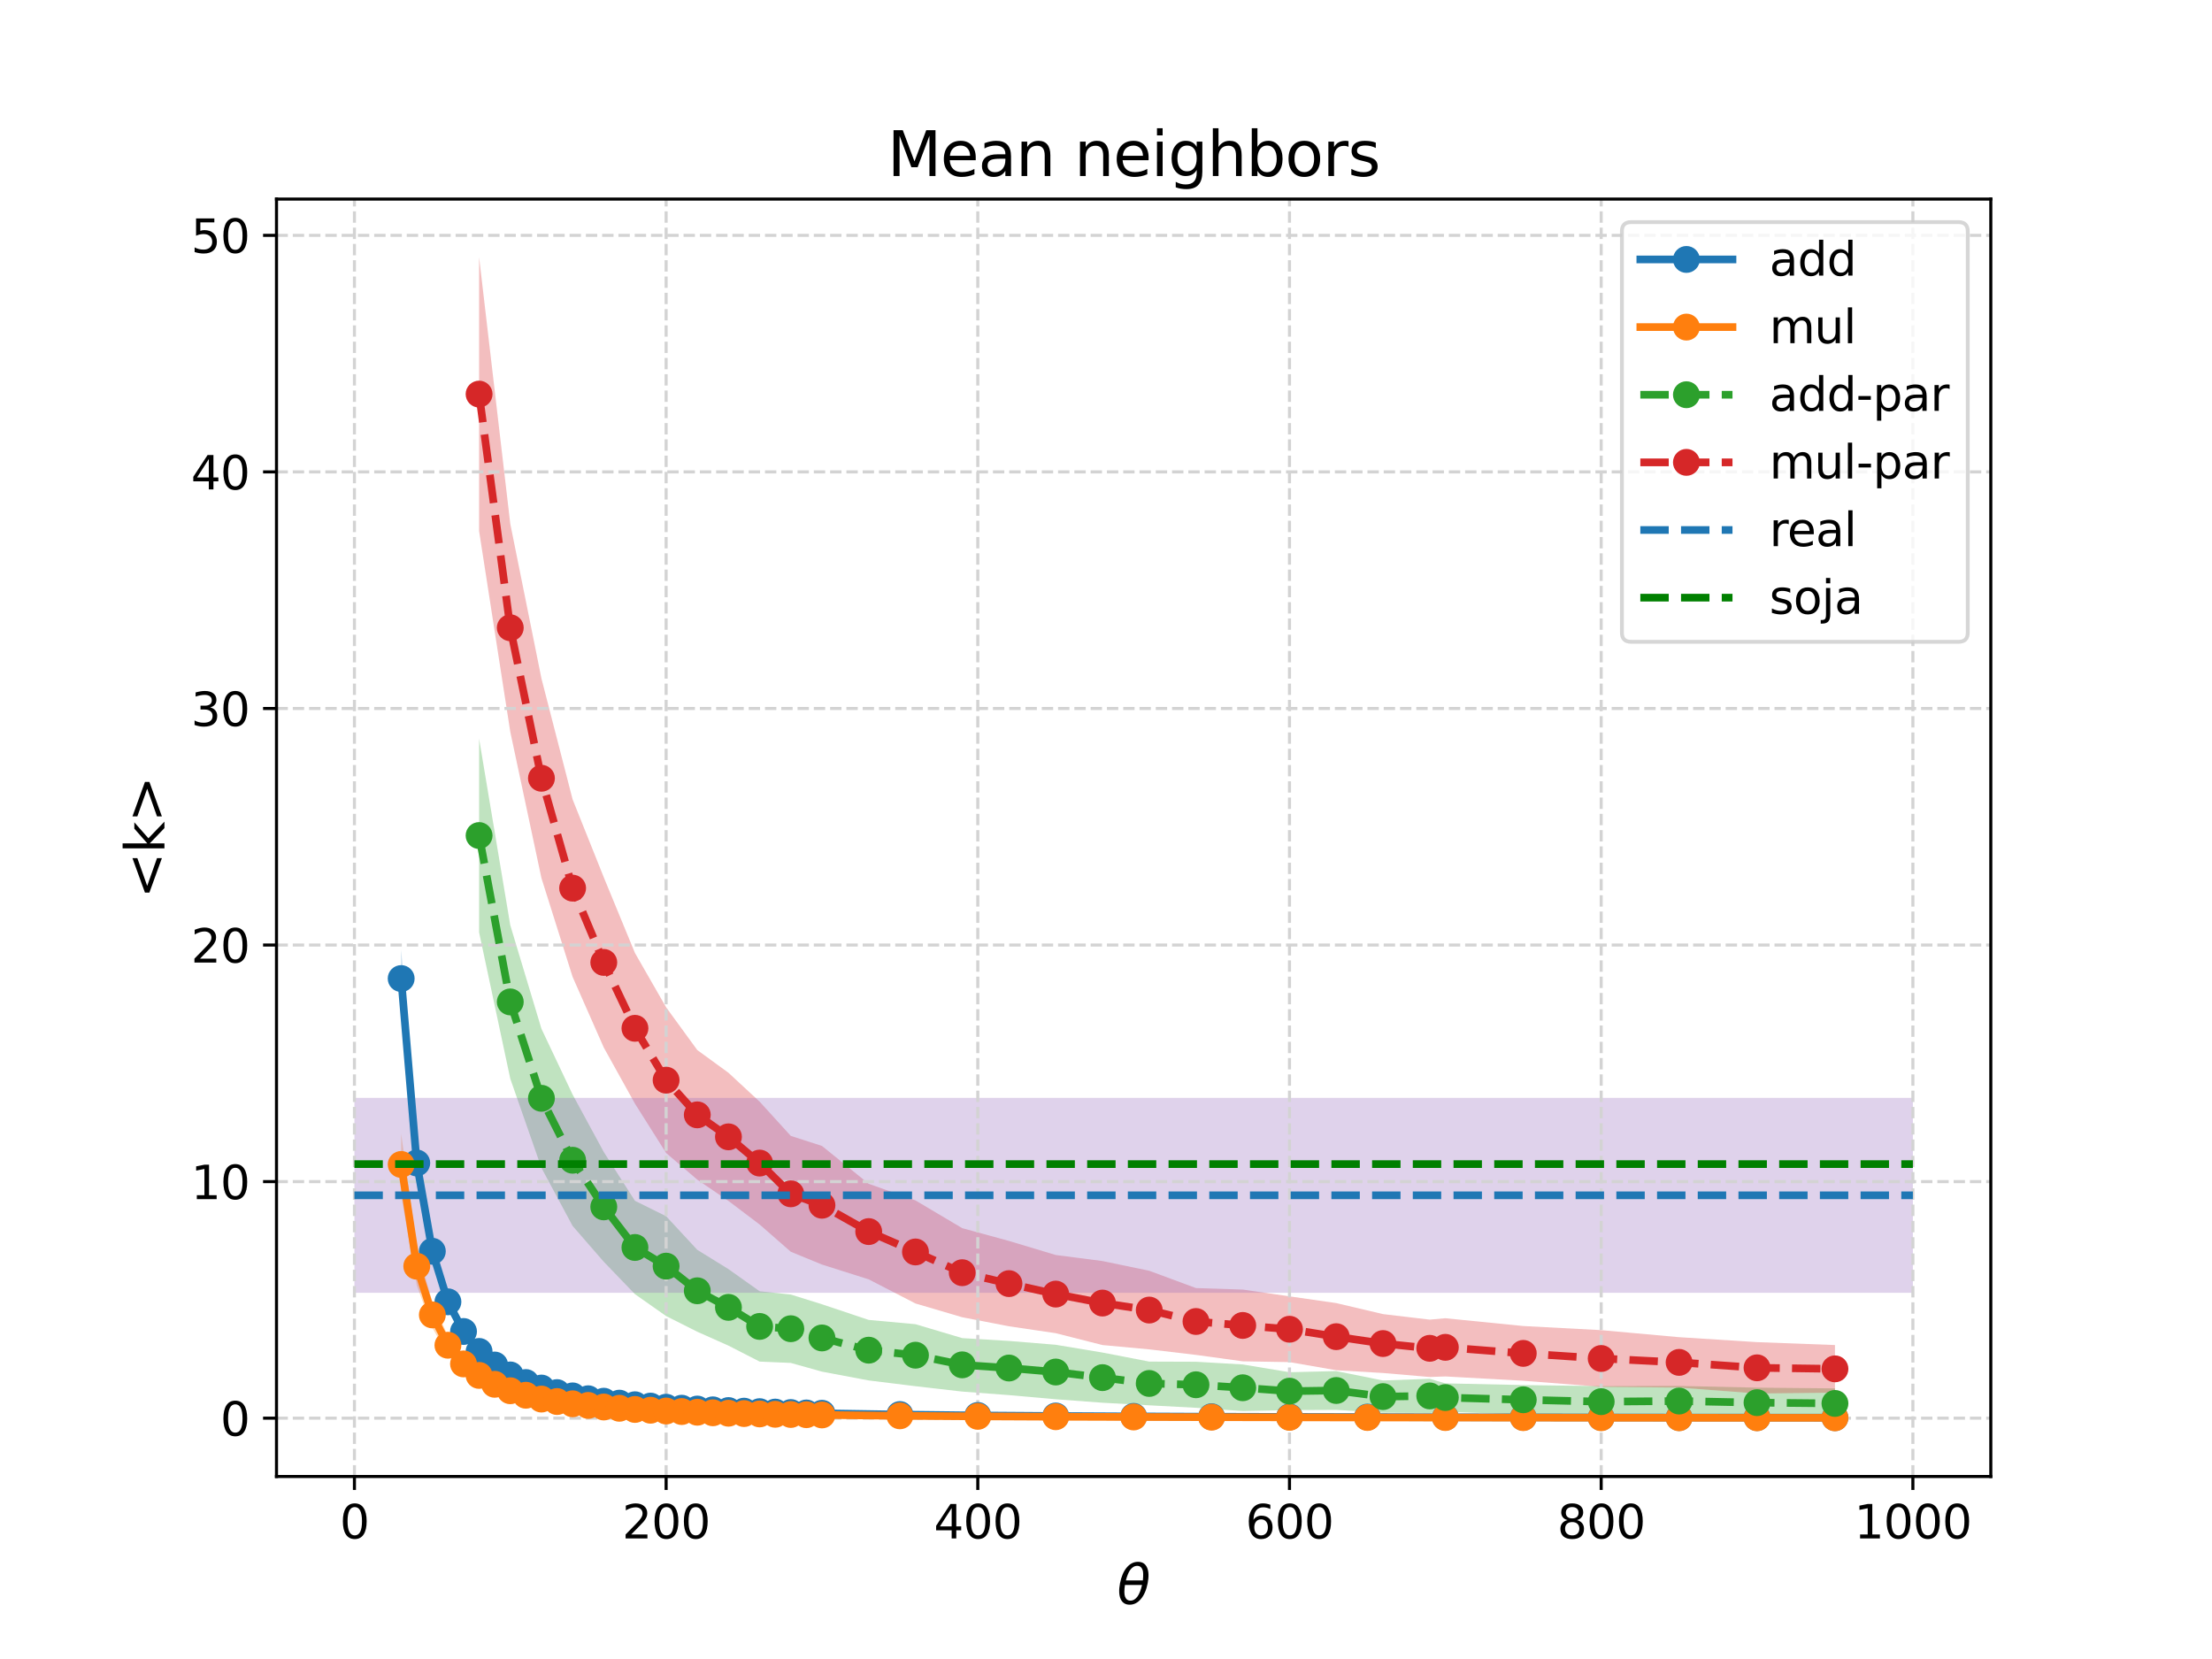 <?xml version="1.0" encoding="utf-8" standalone="no"?>
<!DOCTYPE svg PUBLIC "-//W3C//DTD SVG 1.1//EN"
  "http://www.w3.org/Graphics/SVG/1.1/DTD/svg11.dtd">
<svg xmlns:xlink="http://www.w3.org/1999/xlink" width="576pt" height="432pt" viewBox="0 0 576 432" xmlns="http://www.w3.org/2000/svg" version="1.1">
 <defs>
  <style type="text/css">*{stroke-linejoin: round; stroke-linecap: butt}</style>
 </defs>
 <g id="figure_1">
  <g id="patch_1">
   <path d="M 0 432 
L 576 432 
L 576 0 
L 0 0 
z
" style="fill: #ffffff"/>
  </g>
  <g id="axes_1">
   <g id="patch_2">
    <path d="M 72 384.48 
L 518.4 384.48 
L 518.4 51.84 
L 72 51.84 
z
" style="fill: #ffffff"/>
   </g>
   <g id="PolyCollection_1">
    <path d="M 104.465 247.278 
L 104.465 262.353 
L 108.524 307.181 
L 112.582 328.651 
L 116.64 340.937 
L 120.698 348.283 
L 124.756 353.199 
L 128.815 356.488 
L 132.873 358.798 
L 136.931 360.748 
L 140.989 362.035 
L 145.047 363.192 
L 149.105 363.952 
L 153.164 364.634 
L 157.222 365.236 
L 161.28 365.719 
L 165.338 366.14 
L 169.396 366.445 
L 173.455 366.698 
L 177.513 366.939 
L 181.571 367.142 
L 185.629 367.331 
L 189.687 367.501 
L 193.745 367.661 
L 197.804 367.779 
L 201.862 367.868 
L 205.92 367.987 
L 209.978 368.091 
L 214.036 368.172 
L 234.327 368.474 
L 254.618 368.686 
L 274.909 368.81 
L 295.2 368.908 
L 315.491 368.98 
L 335.782 369.027 
L 356.073 369.065 
L 376.364 369.11 
L 396.655 369.131 
L 416.945 369.154 
L 437.236 369.174 
L 457.527 369.183 
L 477.818 369.198 
L 477.818 369.119 
L 477.818 369.119 
L 457.527 369.095 
L 437.236 369.086 
L 416.945 369.062 
L 396.655 369.031 
L 376.364 368.992 
L 356.073 368.946 
L 335.782 368.894 
L 315.491 368.838 
L 295.2 368.741 
L 274.909 368.632 
L 254.618 368.477 
L 234.327 368.213 
L 214.036 367.862 
L 209.978 367.778 
L 205.92 367.663 
L 201.862 367.539 
L 197.804 367.404 
L 193.745 367.268 
L 189.687 367.105 
L 185.629 366.909 
L 181.571 366.688 
L 177.513 366.454 
L 173.455 366.183 
L 169.396 365.843 
L 165.338 365.453 
L 161.28 365.033 
L 157.222 364.51 
L 153.164 363.832 
L 149.105 363.022 
L 145.047 362.068 
L 140.989 360.854 
L 136.931 359.271 
L 132.873 357.261 
L 128.815 354.405 
L 124.756 350.623 
L 120.698 345.15 
L 116.64 337.038 
L 112.582 323.006 
L 108.524 298.492 
L 104.465 247.278 
z
" clip-path="url(#p6cf23e3470)" style="fill: #1f77b4; fill-opacity: 0.3"/>
   </g>
   <g id="PolyCollection_2">
    <path d="M 104.465 295.219 
L 104.465 311.224 
L 108.524 334.707 
L 112.582 345.783 
L 116.64 352.78 
L 120.698 357.087 
L 124.756 359.695 
L 128.815 361.648 
L 132.873 363.157 
L 136.931 364.158 
L 140.989 365.054 
L 145.047 365.562 
L 149.105 366.068 
L 153.164 366.477 
L 157.222 366.819 
L 161.28 367.122 
L 165.338 367.383 
L 169.396 367.554 
L 173.455 367.738 
L 177.513 367.844 
L 181.571 367.976 
L 185.629 368.111 
L 189.687 368.212 
L 193.745 368.304 
L 197.804 368.375 
L 201.862 368.46 
L 205.92 368.503 
L 209.978 368.545 
L 214.036 368.599 
L 234.327 368.8 
L 254.618 368.924 
L 274.909 368.995 
L 295.2 369.055 
L 315.491 369.098 
L 335.782 369.132 
L 356.073 369.162 
L 376.364 369.177 
L 396.655 369.189 
L 416.945 369.21 
L 437.236 369.222 
L 457.527 369.228 
L 477.818 369.236 
L 477.818 369.164 
L 477.818 369.164 
L 457.527 369.156 
L 437.236 369.142 
L 416.945 369.126 
L 396.655 369.1 
L 376.364 369.077 
L 356.073 369.061 
L 335.782 369.01 
L 315.491 368.96 
L 295.2 368.896 
L 274.909 368.829 
L 254.618 368.71 
L 234.327 368.553 
L 214.036 368.293 
L 209.978 368.22 
L 205.92 368.151 
L 201.862 368.088 
L 197.804 367.988 
L 193.745 367.872 
L 189.687 367.785 
L 185.629 367.659 
L 181.571 367.503 
L 177.513 367.283 
L 173.455 367.109 
L 169.396 366.882 
L 165.338 366.649 
L 161.28 366.304 
L 157.222 365.941 
L 153.164 365.455 
L 149.105 365.017 
L 145.047 364.351 
L 140.989 363.576 
L 136.931 362.477 
L 132.873 361.138 
L 128.815 359.287 
L 124.756 356.608 
L 120.698 353.224 
L 116.64 347.813 
L 112.582 339.015 
L 108.524 324.737 
L 104.465 295.219 
z
" clip-path="url(#p6cf23e3470)" style="fill: #ff7f0e; fill-opacity: 0.3"/>
   </g>
   <g id="PolyCollection_3">
    <path d="M 124.756 192.354 
L 124.756 242.792 
L 132.873 280.882 
L 140.989 304.11 
L 149.105 319.228 
L 157.222 328.559 
L 165.338 336.996 
L 173.455 342.698 
L 181.571 346.782 
L 189.687 350.399 
L 197.804 354.555 
L 205.92 354.903 
L 214.036 357.172 
L 226.211 359.465 
L 238.385 360.964 
L 250.56 362.367 
L 262.735 363.284 
L 274.909 364.367 
L 287.084 365.267 
L 299.258 365.942 
L 311.433 366.585 
L 323.607 367.435 
L 335.782 367.188 
L 347.956 367.131 
L 360.131 367.874 
L 372.305 367.952 
L 376.364 367.611 
L 396.655 368.331 
L 416.945 369.034 
L 437.236 368.765 
L 457.527 369.149 
L 477.818 369.36 
L 477.818 361.533 
L 477.818 361.533 
L 457.527 361.341 
L 437.236 360.893 
L 416.945 360.946 
L 396.655 360.668 
L 376.364 360.226 
L 372.305 359.037 
L 360.131 359.475 
L 347.956 357.033 
L 335.782 357.323 
L 323.607 355.303 
L 311.433 354.598 
L 299.258 354.555 
L 287.084 352.199 
L 274.909 350.174 
L 262.735 349.177 
L 250.56 348.441 
L 238.385 344.818 
L 226.211 343.705 
L 214.036 339.628 
L 205.92 337.091 
L 197.804 336.24 
L 189.687 330.471 
L 181.571 325.457 
L 173.455 316.703 
L 165.338 312.683 
L 157.222 299.977 
L 149.105 285.017 
L 140.989 267.879 
L 132.873 240.917 
L 124.756 192.354 
z
" clip-path="url(#p6cf23e3470)" style="fill: #2ca02c; fill-opacity: 0.3"/>
   </g>
   <g id="PolyCollection_4">
    <path d="M 124.756 66.96 
L 124.756 138.289 
L 132.873 190.554 
L 140.989 228.654 
L 149.105 254.377 
L 157.222 272.778 
L 165.338 287.388 
L 173.455 300.244 
L 181.571 307.179 
L 189.687 312.717 
L 197.804 318.856 
L 205.92 325.953 
L 214.036 329.287 
L 226.211 333.143 
L 238.385 339.424 
L 250.56 343.007 
L 262.735 345.362 
L 274.909 347.159 
L 287.084 350.25 
L 299.258 351.373 
L 311.433 352.815 
L 323.607 354.484 
L 335.782 354.694 
L 347.956 356.808 
L 360.131 357.525 
L 372.305 358.567 
L 376.364 358.422 
L 396.655 359.544 
L 416.945 361.129 
L 437.236 361.329 
L 457.527 362.864 
L 477.818 362.65 
L 477.818 350.245 
L 477.818 350.245 
L 457.527 349.488 
L 437.236 348.2 
L 416.945 346.367 
L 396.655 345.292 
L 376.364 343.263 
L 372.305 343.629 
L 360.131 342.19 
L 347.956 339.322 
L 335.782 337.569 
L 323.607 335.801 
L 311.433 335.414 
L 299.258 330.904 
L 287.084 328.374 
L 274.909 326.798 
L 262.735 323.14 
L 250.56 319.808 
L 238.385 312.585 
L 226.211 308.257 
L 214.036 298.398 
L 205.92 295.782 
L 197.804 286.869 
L 189.687 279.344 
L 181.571 273.432 
L 173.455 262.299 
L 165.338 248.149 
L 157.222 228.446 
L 149.105 208.158 
L 140.989 176.662 
L 132.873 136.382 
L 124.756 66.96 
z
" clip-path="url(#p6cf23e3470)" style="fill: #d62728; fill-opacity: 0.3"/>
   </g>
   <g id="PolyCollection_5">
    <path d="M 92.291 285.88 
L 92.291 336.639 
L 498.109 336.639 
L 498.109 285.88 
L 498.109 285.88 
L 92.291 285.88 
z
" clip-path="url(#p6cf23e3470)" style="fill: #9467bd; fill-opacity: 0.3"/>
   </g>
   <g id="matplotlib.axis_1">
    <g id="xtick_1">
     <g id="line2d_1">
      <path d="M 92.291 384.48 
L 92.291 51.84 
" clip-path="url(#p6cf23e3470)" style="fill: none; stroke-dasharray: 2.96,1.28; stroke-dashoffset: 0; stroke: #d3d3d3; stroke-width: 0.8"/>
     </g>
     <g id="line2d_2">
      <defs>
       <path id="m1d013e3208" d="M 0 0 
L 0 3.5 
" style="stroke: #000000; stroke-width: 0.8"/>
      </defs>
      <g>
       <use xlink:href="#m1d013e3208" x="92.291" y="384.48" style="stroke: #000000; stroke-width: 0.8"/>
      </g>
     </g>
     <g id="text_1">
      <!-- 0 -->
      <g transform="translate(88.473 400.598) scale(0.12 -0.12)">
       <defs>
        <path id="DejaVuSans-30" d="M 2034 4250 
Q 1547 4250 1301 3770 
Q 1056 3291 1056 2328 
Q 1056 1369 1301 889 
Q 1547 409 2034 409 
Q 2525 409 2770 889 
Q 3016 1369 3016 2328 
Q 3016 3291 2770 3770 
Q 2525 4250 2034 4250 
z
M 2034 4750 
Q 2819 4750 3233 4129 
Q 3647 3509 3647 2328 
Q 3647 1150 3233 529 
Q 2819 -91 2034 -91 
Q 1250 -91 836 529 
Q 422 1150 422 2328 
Q 422 3509 836 4129 
Q 1250 4750 2034 4750 
z
" transform="scale(0.016)"/>
       </defs>
       <use xlink:href="#DejaVuSans-30"/>
      </g>
     </g>
    </g>
    <g id="xtick_2">
     <g id="line2d_3">
      <path d="M 173.455 384.48 
L 173.455 51.84 
" clip-path="url(#p6cf23e3470)" style="fill: none; stroke-dasharray: 2.96,1.28; stroke-dashoffset: 0; stroke: #d3d3d3; stroke-width: 0.8"/>
     </g>
     <g id="line2d_4">
      <g>
       <use xlink:href="#m1d013e3208" x="173.455" y="384.48" style="stroke: #000000; stroke-width: 0.8"/>
      </g>
     </g>
     <g id="text_2">
      <!-- 200 -->
      <g transform="translate(162.002 400.598) scale(0.12 -0.12)">
       <defs>
        <path id="DejaVuSans-32" d="M 1228 531 
L 3431 531 
L 3431 0 
L 469 0 
L 469 531 
Q 828 903 1448 1529 
Q 2069 2156 2228 2338 
Q 2531 2678 2651 2914 
Q 2772 3150 2772 3378 
Q 2772 3750 2511 3984 
Q 2250 4219 1831 4219 
Q 1534 4219 1204 4116 
Q 875 4013 500 3803 
L 500 4441 
Q 881 4594 1212 4672 
Q 1544 4750 1819 4750 
Q 2544 4750 2975 4387 
Q 3406 4025 3406 3419 
Q 3406 3131 3298 2873 
Q 3191 2616 2906 2266 
Q 2828 2175 2409 1742 
Q 1991 1309 1228 531 
z
" transform="scale(0.016)"/>
       </defs>
       <use xlink:href="#DejaVuSans-32"/>
       <use xlink:href="#DejaVuSans-30" x="63.623"/>
       <use xlink:href="#DejaVuSans-30" x="127.246"/>
      </g>
     </g>
    </g>
    <g id="xtick_3">
     <g id="line2d_5">
      <path d="M 254.618 384.48 
L 254.618 51.84 
" clip-path="url(#p6cf23e3470)" style="fill: none; stroke-dasharray: 2.96,1.28; stroke-dashoffset: 0; stroke: #d3d3d3; stroke-width: 0.8"/>
     </g>
     <g id="line2d_6">
      <g>
       <use xlink:href="#m1d013e3208" x="254.618" y="384.48" style="stroke: #000000; stroke-width: 0.8"/>
      </g>
     </g>
     <g id="text_3">
      <!-- 400 -->
      <g transform="translate(243.166 400.598) scale(0.12 -0.12)">
       <defs>
        <path id="DejaVuSans-34" d="M 2419 4116 
L 825 1625 
L 2419 1625 
L 2419 4116 
z
M 2253 4666 
L 3047 4666 
L 3047 1625 
L 3713 1625 
L 3713 1100 
L 3047 1100 
L 3047 0 
L 2419 0 
L 2419 1100 
L 313 1100 
L 313 1709 
L 2253 4666 
z
" transform="scale(0.016)"/>
       </defs>
       <use xlink:href="#DejaVuSans-34"/>
       <use xlink:href="#DejaVuSans-30" x="63.623"/>
       <use xlink:href="#DejaVuSans-30" x="127.246"/>
      </g>
     </g>
    </g>
    <g id="xtick_4">
     <g id="line2d_7">
      <path d="M 335.782 384.48 
L 335.782 51.84 
" clip-path="url(#p6cf23e3470)" style="fill: none; stroke-dasharray: 2.96,1.28; stroke-dashoffset: 0; stroke: #d3d3d3; stroke-width: 0.8"/>
     </g>
     <g id="line2d_8">
      <g>
       <use xlink:href="#m1d013e3208" x="335.782" y="384.48" style="stroke: #000000; stroke-width: 0.8"/>
      </g>
     </g>
     <g id="text_4">
      <!-- 600 -->
      <g transform="translate(324.329 400.598) scale(0.12 -0.12)">
       <defs>
        <path id="DejaVuSans-36" d="M 2113 2584 
Q 1688 2584 1439 2293 
Q 1191 2003 1191 1497 
Q 1191 994 1439 701 
Q 1688 409 2113 409 
Q 2538 409 2786 701 
Q 3034 994 3034 1497 
Q 3034 2003 2786 2293 
Q 2538 2584 2113 2584 
z
M 3366 4563 
L 3366 3988 
Q 3128 4100 2886 4159 
Q 2644 4219 2406 4219 
Q 1781 4219 1451 3797 
Q 1122 3375 1075 2522 
Q 1259 2794 1537 2939 
Q 1816 3084 2150 3084 
Q 2853 3084 3261 2657 
Q 3669 2231 3669 1497 
Q 3669 778 3244 343 
Q 2819 -91 2113 -91 
Q 1303 -91 875 529 
Q 447 1150 447 2328 
Q 447 3434 972 4092 
Q 1497 4750 2381 4750 
Q 2619 4750 2861 4703 
Q 3103 4656 3366 4563 
z
" transform="scale(0.016)"/>
       </defs>
       <use xlink:href="#DejaVuSans-36"/>
       <use xlink:href="#DejaVuSans-30" x="63.623"/>
       <use xlink:href="#DejaVuSans-30" x="127.246"/>
      </g>
     </g>
    </g>
    <g id="xtick_5">
     <g id="line2d_9">
      <path d="M 416.945 384.48 
L 416.945 51.84 
" clip-path="url(#p6cf23e3470)" style="fill: none; stroke-dasharray: 2.96,1.28; stroke-dashoffset: 0; stroke: #d3d3d3; stroke-width: 0.8"/>
     </g>
     <g id="line2d_10">
      <g>
       <use xlink:href="#m1d013e3208" x="416.945" y="384.48" style="stroke: #000000; stroke-width: 0.8"/>
      </g>
     </g>
     <g id="text_5">
      <!-- 800 -->
      <g transform="translate(405.493 400.598) scale(0.12 -0.12)">
       <defs>
        <path id="DejaVuSans-38" d="M 2034 2216 
Q 1584 2216 1326 1975 
Q 1069 1734 1069 1313 
Q 1069 891 1326 650 
Q 1584 409 2034 409 
Q 2484 409 2743 651 
Q 3003 894 3003 1313 
Q 3003 1734 2745 1975 
Q 2488 2216 2034 2216 
z
M 1403 2484 
Q 997 2584 770 2862 
Q 544 3141 544 3541 
Q 544 4100 942 4425 
Q 1341 4750 2034 4750 
Q 2731 4750 3128 4425 
Q 3525 4100 3525 3541 
Q 3525 3141 3298 2862 
Q 3072 2584 2669 2484 
Q 3125 2378 3379 2068 
Q 3634 1759 3634 1313 
Q 3634 634 3220 271 
Q 2806 -91 2034 -91 
Q 1263 -91 848 271 
Q 434 634 434 1313 
Q 434 1759 690 2068 
Q 947 2378 1403 2484 
z
M 1172 3481 
Q 1172 3119 1398 2916 
Q 1625 2713 2034 2713 
Q 2441 2713 2670 2916 
Q 2900 3119 2900 3481 
Q 2900 3844 2670 4047 
Q 2441 4250 2034 4250 
Q 1625 4250 1398 4047 
Q 1172 3844 1172 3481 
z
" transform="scale(0.016)"/>
       </defs>
       <use xlink:href="#DejaVuSans-38"/>
       <use xlink:href="#DejaVuSans-30" x="63.623"/>
       <use xlink:href="#DejaVuSans-30" x="127.246"/>
      </g>
     </g>
    </g>
    <g id="xtick_6">
     <g id="line2d_11">
      <path d="M 498.109 384.48 
L 498.109 51.84 
" clip-path="url(#p6cf23e3470)" style="fill: none; stroke-dasharray: 2.96,1.28; stroke-dashoffset: 0; stroke: #d3d3d3; stroke-width: 0.8"/>
     </g>
     <g id="line2d_12">
      <g>
       <use xlink:href="#m1d013e3208" x="498.109" y="384.48" style="stroke: #000000; stroke-width: 0.8"/>
      </g>
     </g>
     <g id="text_6">
      <!-- 1000 -->
      <g transform="translate(482.839 400.598) scale(0.12 -0.12)">
       <defs>
        <path id="DejaVuSans-31" d="M 794 531 
L 1825 531 
L 1825 4091 
L 703 3866 
L 703 4441 
L 1819 4666 
L 2450 4666 
L 2450 531 
L 3481 531 
L 3481 0 
L 794 0 
L 794 531 
z
" transform="scale(0.016)"/>
       </defs>
       <use xlink:href="#DejaVuSans-31"/>
       <use xlink:href="#DejaVuSans-30" x="63.623"/>
       <use xlink:href="#DejaVuSans-30" x="127.246"/>
       <use xlink:href="#DejaVuSans-30" x="190.869"/>
      </g>
     </g>
    </g>
    <g id="text_7">
     <!-- $\theta$ -->
     <g transform="translate(290.86 417.732) scale(0.14 -0.14)">
      <defs>
       <path id="DejaVuSans-Oblique-3b8" d="M 2913 2219 
L 925 2219 
Q 791 1284 928 888 
Q 1100 400 1566 400 
Q 2034 400 2391 891 
Q 2703 1322 2913 2219 
z
M 3009 2750 
Q 3094 3638 2984 3950 
Q 2813 4444 2353 4444 
Q 1875 4444 1525 3956 
Q 1250 3563 1034 2750 
L 3009 2750 
z
M 2444 4913 
Q 3194 4913 3494 4250 
Q 3794 3591 3566 2422 
Q 3341 1256 2781 594 
Q 2225 -72 1475 -72 
Q 722 -72 425 594 
Q 128 1256 353 2422 
Q 581 3591 1134 4250 
Q 1691 4913 2444 4913 
z
" transform="scale(0.016)"/>
      </defs>
      <use xlink:href="#DejaVuSans-Oblique-3b8" transform="translate(0 0.234)"/>
     </g>
    </g>
   </g>
   <g id="matplotlib.axis_2">
    <g id="ytick_1">
     <g id="line2d_13">
      <path d="M 72 369.287 
L 518.4 369.287 
" clip-path="url(#p6cf23e3470)" style="fill: none; stroke-dasharray: 2.96,1.28; stroke-dashoffset: 0; stroke: #d3d3d3; stroke-width: 0.8"/>
     </g>
     <g id="line2d_14">
      <defs>
       <path id="m4b16134a12" d="M 0 0 
L -3.5 0 
" style="stroke: #000000; stroke-width: 0.8"/>
      </defs>
      <g>
       <use xlink:href="#m4b16134a12" x="72" y="369.287" style="stroke: #000000; stroke-width: 0.8"/>
      </g>
     </g>
     <g id="text_8">
      <!-- 0 -->
      <g transform="translate(57.365 373.846) scale(0.12 -0.12)">
       <use xlink:href="#DejaVuSans-30"/>
      </g>
     </g>
    </g>
    <g id="ytick_2">
     <g id="line2d_15">
      <path d="M 72 307.687 
L 518.4 307.687 
" clip-path="url(#p6cf23e3470)" style="fill: none; stroke-dasharray: 2.96,1.28; stroke-dashoffset: 0; stroke: #d3d3d3; stroke-width: 0.8"/>
     </g>
     <g id="line2d_16">
      <g>
       <use xlink:href="#m4b16134a12" x="72" y="307.687" style="stroke: #000000; stroke-width: 0.8"/>
      </g>
     </g>
     <g id="text_9">
      <!-- 10 -->
      <g transform="translate(49.73 312.246) scale(0.12 -0.12)">
       <use xlink:href="#DejaVuSans-31"/>
       <use xlink:href="#DejaVuSans-30" x="63.623"/>
      </g>
     </g>
    </g>
    <g id="ytick_3">
     <g id="line2d_17">
      <path d="M 72 246.086 
L 518.4 246.086 
" clip-path="url(#p6cf23e3470)" style="fill: none; stroke-dasharray: 2.96,1.28; stroke-dashoffset: 0; stroke: #d3d3d3; stroke-width: 0.8"/>
     </g>
     <g id="line2d_18">
      <g>
       <use xlink:href="#m4b16134a12" x="72" y="246.086" style="stroke: #000000; stroke-width: 0.8"/>
      </g>
     </g>
     <g id="text_10">
      <!-- 20 -->
      <g transform="translate(49.73 250.645) scale(0.12 -0.12)">
       <use xlink:href="#DejaVuSans-32"/>
       <use xlink:href="#DejaVuSans-30" x="63.623"/>
      </g>
     </g>
    </g>
    <g id="ytick_4">
     <g id="line2d_19">
      <path d="M 72 184.486 
L 518.4 184.486 
" clip-path="url(#p6cf23e3470)" style="fill: none; stroke-dasharray: 2.96,1.28; stroke-dashoffset: 0; stroke: #d3d3d3; stroke-width: 0.8"/>
     </g>
     <g id="line2d_20">
      <g>
       <use xlink:href="#m4b16134a12" x="72" y="184.486" style="stroke: #000000; stroke-width: 0.8"/>
      </g>
     </g>
     <g id="text_11">
      <!-- 30 -->
      <g transform="translate(49.73 189.045) scale(0.12 -0.12)">
       <defs>
        <path id="DejaVuSans-33" d="M 2597 2516 
Q 3050 2419 3304 2112 
Q 3559 1806 3559 1356 
Q 3559 666 3084 287 
Q 2609 -91 1734 -91 
Q 1441 -91 1130 -33 
Q 819 25 488 141 
L 488 750 
Q 750 597 1062 519 
Q 1375 441 1716 441 
Q 2309 441 2620 675 
Q 2931 909 2931 1356 
Q 2931 1769 2642 2001 
Q 2353 2234 1838 2234 
L 1294 2234 
L 1294 2753 
L 1863 2753 
Q 2328 2753 2575 2939 
Q 2822 3125 2822 3475 
Q 2822 3834 2567 4026 
Q 2313 4219 1838 4219 
Q 1578 4219 1281 4162 
Q 984 4106 628 3988 
L 628 4550 
Q 988 4650 1302 4700 
Q 1616 4750 1894 4750 
Q 2613 4750 3031 4423 
Q 3450 4097 3450 3541 
Q 3450 3153 3228 2886 
Q 3006 2619 2597 2516 
z
" transform="scale(0.016)"/>
       </defs>
       <use xlink:href="#DejaVuSans-33"/>
       <use xlink:href="#DejaVuSans-30" x="63.623"/>
      </g>
     </g>
    </g>
    <g id="ytick_5">
     <g id="line2d_21">
      <path d="M 72 122.885 
L 518.4 122.885 
" clip-path="url(#p6cf23e3470)" style="fill: none; stroke-dasharray: 2.96,1.28; stroke-dashoffset: 0; stroke: #d3d3d3; stroke-width: 0.8"/>
     </g>
     <g id="line2d_22">
      <g>
       <use xlink:href="#m4b16134a12" x="72" y="122.885" style="stroke: #000000; stroke-width: 0.8"/>
      </g>
     </g>
     <g id="text_12">
      <!-- 40 -->
      <g transform="translate(49.73 127.444) scale(0.12 -0.12)">
       <use xlink:href="#DejaVuSans-34"/>
       <use xlink:href="#DejaVuSans-30" x="63.623"/>
      </g>
     </g>
    </g>
    <g id="ytick_6">
     <g id="line2d_23">
      <path d="M 72 61.285 
L 518.4 61.285 
" clip-path="url(#p6cf23e3470)" style="fill: none; stroke-dasharray: 2.96,1.28; stroke-dashoffset: 0; stroke: #d3d3d3; stroke-width: 0.8"/>
     </g>
     <g id="line2d_24">
      <g>
       <use xlink:href="#m4b16134a12" x="72" y="61.285" style="stroke: #000000; stroke-width: 0.8"/>
      </g>
     </g>
     <g id="text_13">
      <!-- 50 -->
      <g transform="translate(49.73 65.844) scale(0.12 -0.12)">
       <defs>
        <path id="DejaVuSans-35" d="M 691 4666 
L 3169 4666 
L 3169 4134 
L 1269 4134 
L 1269 2991 
Q 1406 3038 1543 3061 
Q 1681 3084 1819 3084 
Q 2600 3084 3056 2656 
Q 3513 2228 3513 1497 
Q 3513 744 3044 326 
Q 2575 -91 1722 -91 
Q 1428 -91 1123 -41 
Q 819 9 494 109 
L 494 744 
Q 775 591 1075 516 
Q 1375 441 1709 441 
Q 2250 441 2565 725 
Q 2881 1009 2881 1497 
Q 2881 1984 2565 2268 
Q 2250 2553 1709 2553 
Q 1456 2553 1204 2497 
Q 953 2441 691 2322 
L 691 4666 
z
" transform="scale(0.016)"/>
       </defs>
       <use xlink:href="#DejaVuSans-35"/>
       <use xlink:href="#DejaVuSans-30" x="63.623"/>
      </g>
     </g>
    </g>
    <g id="text_14">
     <!-- &lt;k&gt; -->
     <g transform="translate(42.818 233.945) rotate(-90) scale(0.14 -0.14)">
      <defs>
       <path id="DejaVuSans-3c" d="M 4684 3150 
L 1459 2003 
L 4684 863 
L 4684 294 
L 678 1747 
L 678 2266 
L 4684 3719 
L 4684 3150 
z
" transform="scale(0.016)"/>
       <path id="DejaVuSans-6b" d="M 581 4863 
L 1159 4863 
L 1159 1991 
L 2875 3500 
L 3609 3500 
L 1753 1863 
L 3688 0 
L 2938 0 
L 1159 1709 
L 1159 0 
L 581 0 
L 581 4863 
z
" transform="scale(0.016)"/>
       <path id="DejaVuSans-3e" d="M 678 3150 
L 678 3719 
L 4684 2266 
L 4684 1747 
L 678 294 
L 678 863 
L 3897 2003 
L 678 3150 
z
" transform="scale(0.016)"/>
      </defs>
      <use xlink:href="#DejaVuSans-3c"/>
      <use xlink:href="#DejaVuSans-6b" x="83.789"/>
      <use xlink:href="#DejaVuSans-3e" x="141.699"/>
     </g>
    </g>
   </g>
   <g id="line2d_25">
    <path d="M 104.465 254.815 
L 108.524 302.836 
L 112.582 325.829 
L 116.64 338.987 
L 120.698 346.716 
L 124.756 351.911 
L 128.815 355.446 
L 132.873 358.029 
L 136.931 360.01 
L 140.989 361.444 
L 145.047 362.63 
L 149.105 363.487 
L 153.164 364.233 
L 157.222 364.873 
L 161.28 365.376 
L 165.338 365.796 
L 169.396 366.144 
L 173.455 366.44 
L 177.513 366.696 
L 181.571 366.915 
L 185.629 367.12 
L 189.687 367.303 
L 193.745 367.465 
L 197.804 367.592 
L 201.862 367.704 
L 205.92 367.825 
L 209.978 367.935 
L 214.036 368.017 
L 234.327 368.344 
L 254.618 368.582 
L 274.909 368.721 
L 295.2 368.825 
L 315.491 368.909 
L 335.782 368.961 
L 356.073 369.006 
L 376.364 369.051 
L 396.655 369.081 
L 416.945 369.108 
L 437.236 369.13 
L 457.527 369.139 
L 477.818 369.158 
" clip-path="url(#p6cf23e3470)" style="fill: none; stroke: #1f77b4; stroke-width: 2; stroke-linecap: square"/>
    <defs>
     <path id="m426119e1c1" d="M 0 3 
C 0.796 3 1.559 2.684 2.121 2.121 
C 2.684 1.559 3 0.796 3 0 
C 3 -0.796 2.684 -1.559 2.121 -2.121 
C 1.559 -2.684 0.796 -3 0 -3 
C -0.796 -3 -1.559 -2.684 -2.121 -2.121 
C -2.684 -1.559 -3 -0.796 -3 0 
C -3 0.796 -2.684 1.559 -2.121 2.121 
C -1.559 2.684 -0.796 3 0 3 
z
" style="stroke: #1f77b4"/>
    </defs>
    <g clip-path="url(#p6cf23e3470)">
     <use xlink:href="#m426119e1c1" x="104.465" y="254.815" style="fill: #1f77b4; stroke: #1f77b4"/>
     <use xlink:href="#m426119e1c1" x="108.524" y="302.836" style="fill: #1f77b4; stroke: #1f77b4"/>
     <use xlink:href="#m426119e1c1" x="112.582" y="325.829" style="fill: #1f77b4; stroke: #1f77b4"/>
     <use xlink:href="#m426119e1c1" x="116.64" y="338.987" style="fill: #1f77b4; stroke: #1f77b4"/>
     <use xlink:href="#m426119e1c1" x="120.698" y="346.716" style="fill: #1f77b4; stroke: #1f77b4"/>
     <use xlink:href="#m426119e1c1" x="124.756" y="351.911" style="fill: #1f77b4; stroke: #1f77b4"/>
     <use xlink:href="#m426119e1c1" x="128.815" y="355.446" style="fill: #1f77b4; stroke: #1f77b4"/>
     <use xlink:href="#m426119e1c1" x="132.873" y="358.029" style="fill: #1f77b4; stroke: #1f77b4"/>
     <use xlink:href="#m426119e1c1" x="136.931" y="360.01" style="fill: #1f77b4; stroke: #1f77b4"/>
     <use xlink:href="#m426119e1c1" x="140.989" y="361.444" style="fill: #1f77b4; stroke: #1f77b4"/>
     <use xlink:href="#m426119e1c1" x="145.047" y="362.63" style="fill: #1f77b4; stroke: #1f77b4"/>
     <use xlink:href="#m426119e1c1" x="149.105" y="363.487" style="fill: #1f77b4; stroke: #1f77b4"/>
     <use xlink:href="#m426119e1c1" x="153.164" y="364.233" style="fill: #1f77b4; stroke: #1f77b4"/>
     <use xlink:href="#m426119e1c1" x="157.222" y="364.873" style="fill: #1f77b4; stroke: #1f77b4"/>
     <use xlink:href="#m426119e1c1" x="161.28" y="365.376" style="fill: #1f77b4; stroke: #1f77b4"/>
     <use xlink:href="#m426119e1c1" x="165.338" y="365.796" style="fill: #1f77b4; stroke: #1f77b4"/>
     <use xlink:href="#m426119e1c1" x="169.396" y="366.144" style="fill: #1f77b4; stroke: #1f77b4"/>
     <use xlink:href="#m426119e1c1" x="173.455" y="366.44" style="fill: #1f77b4; stroke: #1f77b4"/>
     <use xlink:href="#m426119e1c1" x="177.513" y="366.696" style="fill: #1f77b4; stroke: #1f77b4"/>
     <use xlink:href="#m426119e1c1" x="181.571" y="366.915" style="fill: #1f77b4; stroke: #1f77b4"/>
     <use xlink:href="#m426119e1c1" x="185.629" y="367.12" style="fill: #1f77b4; stroke: #1f77b4"/>
     <use xlink:href="#m426119e1c1" x="189.687" y="367.303" style="fill: #1f77b4; stroke: #1f77b4"/>
     <use xlink:href="#m426119e1c1" x="193.745" y="367.465" style="fill: #1f77b4; stroke: #1f77b4"/>
     <use xlink:href="#m426119e1c1" x="197.804" y="367.592" style="fill: #1f77b4; stroke: #1f77b4"/>
     <use xlink:href="#m426119e1c1" x="201.862" y="367.704" style="fill: #1f77b4; stroke: #1f77b4"/>
     <use xlink:href="#m426119e1c1" x="205.92" y="367.825" style="fill: #1f77b4; stroke: #1f77b4"/>
     <use xlink:href="#m426119e1c1" x="209.978" y="367.935" style="fill: #1f77b4; stroke: #1f77b4"/>
     <use xlink:href="#m426119e1c1" x="214.036" y="368.017" style="fill: #1f77b4; stroke: #1f77b4"/>
     <use xlink:href="#m426119e1c1" x="234.327" y="368.344" style="fill: #1f77b4; stroke: #1f77b4"/>
     <use xlink:href="#m426119e1c1" x="254.618" y="368.582" style="fill: #1f77b4; stroke: #1f77b4"/>
     <use xlink:href="#m426119e1c1" x="274.909" y="368.721" style="fill: #1f77b4; stroke: #1f77b4"/>
     <use xlink:href="#m426119e1c1" x="295.2" y="368.825" style="fill: #1f77b4; stroke: #1f77b4"/>
     <use xlink:href="#m426119e1c1" x="315.491" y="368.909" style="fill: #1f77b4; stroke: #1f77b4"/>
     <use xlink:href="#m426119e1c1" x="335.782" y="368.961" style="fill: #1f77b4; stroke: #1f77b4"/>
     <use xlink:href="#m426119e1c1" x="356.073" y="369.006" style="fill: #1f77b4; stroke: #1f77b4"/>
     <use xlink:href="#m426119e1c1" x="376.364" y="369.051" style="fill: #1f77b4; stroke: #1f77b4"/>
     <use xlink:href="#m426119e1c1" x="396.655" y="369.081" style="fill: #1f77b4; stroke: #1f77b4"/>
     <use xlink:href="#m426119e1c1" x="416.945" y="369.108" style="fill: #1f77b4; stroke: #1f77b4"/>
     <use xlink:href="#m426119e1c1" x="437.236" y="369.13" style="fill: #1f77b4; stroke: #1f77b4"/>
     <use xlink:href="#m426119e1c1" x="457.527" y="369.139" style="fill: #1f77b4; stroke: #1f77b4"/>
     <use xlink:href="#m426119e1c1" x="477.818" y="369.158" style="fill: #1f77b4; stroke: #1f77b4"/>
    </g>
   </g>
   <g id="line2d_26">
    <path d="M 104.465 303.222 
L 108.524 329.722 
L 112.582 342.399 
L 116.64 350.296 
L 120.698 355.155 
L 124.756 358.152 
L 128.815 360.467 
L 132.873 362.148 
L 136.931 363.317 
L 140.989 364.315 
L 145.047 364.956 
L 149.105 365.543 
L 153.164 365.966 
L 157.222 366.38 
L 161.28 366.713 
L 165.338 367.016 
L 169.396 367.218 
L 173.455 367.423 
L 177.513 367.563 
L 181.571 367.74 
L 185.629 367.885 
L 189.687 367.999 
L 193.745 368.088 
L 197.804 368.181 
L 201.862 368.274 
L 205.92 368.327 
L 209.978 368.382 
L 214.036 368.446 
L 234.327 368.676 
L 254.618 368.817 
L 274.909 368.912 
L 295.2 368.976 
L 315.491 369.029 
L 335.782 369.071 
L 356.073 369.111 
L 376.364 369.127 
L 396.655 369.145 
L 416.945 369.168 
L 437.236 369.182 
L 457.527 369.192 
L 477.818 369.2 
" clip-path="url(#p6cf23e3470)" style="fill: none; stroke: #ff7f0e; stroke-width: 2; stroke-linecap: square"/>
    <defs>
     <path id="mf97600dd2d" d="M 0 3 
C 0.796 3 1.559 2.684 2.121 2.121 
C 2.684 1.559 3 0.796 3 0 
C 3 -0.796 2.684 -1.559 2.121 -2.121 
C 1.559 -2.684 0.796 -3 0 -3 
C -0.796 -3 -1.559 -2.684 -2.121 -2.121 
C -2.684 -1.559 -3 -0.796 -3 0 
C -3 0.796 -2.684 1.559 -2.121 2.121 
C -1.559 2.684 -0.796 3 0 3 
z
" style="stroke: #ff7f0e"/>
    </defs>
    <g clip-path="url(#p6cf23e3470)">
     <use xlink:href="#mf97600dd2d" x="104.465" y="303.222" style="fill: #ff7f0e; stroke: #ff7f0e"/>
     <use xlink:href="#mf97600dd2d" x="108.524" y="329.722" style="fill: #ff7f0e; stroke: #ff7f0e"/>
     <use xlink:href="#mf97600dd2d" x="112.582" y="342.399" style="fill: #ff7f0e; stroke: #ff7f0e"/>
     <use xlink:href="#mf97600dd2d" x="116.64" y="350.296" style="fill: #ff7f0e; stroke: #ff7f0e"/>
     <use xlink:href="#mf97600dd2d" x="120.698" y="355.155" style="fill: #ff7f0e; stroke: #ff7f0e"/>
     <use xlink:href="#mf97600dd2d" x="124.756" y="358.152" style="fill: #ff7f0e; stroke: #ff7f0e"/>
     <use xlink:href="#mf97600dd2d" x="128.815" y="360.467" style="fill: #ff7f0e; stroke: #ff7f0e"/>
     <use xlink:href="#mf97600dd2d" x="132.873" y="362.148" style="fill: #ff7f0e; stroke: #ff7f0e"/>
     <use xlink:href="#mf97600dd2d" x="136.931" y="363.317" style="fill: #ff7f0e; stroke: #ff7f0e"/>
     <use xlink:href="#mf97600dd2d" x="140.989" y="364.315" style="fill: #ff7f0e; stroke: #ff7f0e"/>
     <use xlink:href="#mf97600dd2d" x="145.047" y="364.956" style="fill: #ff7f0e; stroke: #ff7f0e"/>
     <use xlink:href="#mf97600dd2d" x="149.105" y="365.543" style="fill: #ff7f0e; stroke: #ff7f0e"/>
     <use xlink:href="#mf97600dd2d" x="153.164" y="365.966" style="fill: #ff7f0e; stroke: #ff7f0e"/>
     <use xlink:href="#mf97600dd2d" x="157.222" y="366.38" style="fill: #ff7f0e; stroke: #ff7f0e"/>
     <use xlink:href="#mf97600dd2d" x="161.28" y="366.713" style="fill: #ff7f0e; stroke: #ff7f0e"/>
     <use xlink:href="#mf97600dd2d" x="165.338" y="367.016" style="fill: #ff7f0e; stroke: #ff7f0e"/>
     <use xlink:href="#mf97600dd2d" x="169.396" y="367.218" style="fill: #ff7f0e; stroke: #ff7f0e"/>
     <use xlink:href="#mf97600dd2d" x="173.455" y="367.423" style="fill: #ff7f0e; stroke: #ff7f0e"/>
     <use xlink:href="#mf97600dd2d" x="177.513" y="367.563" style="fill: #ff7f0e; stroke: #ff7f0e"/>
     <use xlink:href="#mf97600dd2d" x="181.571" y="367.74" style="fill: #ff7f0e; stroke: #ff7f0e"/>
     <use xlink:href="#mf97600dd2d" x="185.629" y="367.885" style="fill: #ff7f0e; stroke: #ff7f0e"/>
     <use xlink:href="#mf97600dd2d" x="189.687" y="367.999" style="fill: #ff7f0e; stroke: #ff7f0e"/>
     <use xlink:href="#mf97600dd2d" x="193.745" y="368.088" style="fill: #ff7f0e; stroke: #ff7f0e"/>
     <use xlink:href="#mf97600dd2d" x="197.804" y="368.181" style="fill: #ff7f0e; stroke: #ff7f0e"/>
     <use xlink:href="#mf97600dd2d" x="201.862" y="368.274" style="fill: #ff7f0e; stroke: #ff7f0e"/>
     <use xlink:href="#mf97600dd2d" x="205.92" y="368.327" style="fill: #ff7f0e; stroke: #ff7f0e"/>
     <use xlink:href="#mf97600dd2d" x="209.978" y="368.382" style="fill: #ff7f0e; stroke: #ff7f0e"/>
     <use xlink:href="#mf97600dd2d" x="214.036" y="368.446" style="fill: #ff7f0e; stroke: #ff7f0e"/>
     <use xlink:href="#mf97600dd2d" x="234.327" y="368.676" style="fill: #ff7f0e; stroke: #ff7f0e"/>
     <use xlink:href="#mf97600dd2d" x="254.618" y="368.817" style="fill: #ff7f0e; stroke: #ff7f0e"/>
     <use xlink:href="#mf97600dd2d" x="274.909" y="368.912" style="fill: #ff7f0e; stroke: #ff7f0e"/>
     <use xlink:href="#mf97600dd2d" x="295.2" y="368.976" style="fill: #ff7f0e; stroke: #ff7f0e"/>
     <use xlink:href="#mf97600dd2d" x="315.491" y="369.029" style="fill: #ff7f0e; stroke: #ff7f0e"/>
     <use xlink:href="#mf97600dd2d" x="335.782" y="369.071" style="fill: #ff7f0e; stroke: #ff7f0e"/>
     <use xlink:href="#mf97600dd2d" x="356.073" y="369.111" style="fill: #ff7f0e; stroke: #ff7f0e"/>
     <use xlink:href="#mf97600dd2d" x="376.364" y="369.127" style="fill: #ff7f0e; stroke: #ff7f0e"/>
     <use xlink:href="#mf97600dd2d" x="396.655" y="369.145" style="fill: #ff7f0e; stroke: #ff7f0e"/>
     <use xlink:href="#mf97600dd2d" x="416.945" y="369.168" style="fill: #ff7f0e; stroke: #ff7f0e"/>
     <use xlink:href="#mf97600dd2d" x="437.236" y="369.182" style="fill: #ff7f0e; stroke: #ff7f0e"/>
     <use xlink:href="#mf97600dd2d" x="457.527" y="369.192" style="fill: #ff7f0e; stroke: #ff7f0e"/>
     <use xlink:href="#mf97600dd2d" x="477.818" y="369.2" style="fill: #ff7f0e; stroke: #ff7f0e"/>
    </g>
   </g>
   <g id="line2d_27">
    <path d="M 124.756 217.573 
L 132.873 260.899 
L 140.989 285.995 
L 149.105 302.123 
L 157.222 314.268 
L 165.338 324.84 
L 173.455 329.701 
L 181.571 336.119 
L 189.687 340.435 
L 197.804 345.398 
L 205.92 345.997 
L 214.036 348.4 
L 226.211 351.585 
L 238.385 352.891 
L 250.56 355.404 
L 262.735 356.231 
L 274.909 357.27 
L 287.084 358.733 
L 299.258 360.249 
L 311.433 360.591 
L 323.607 361.369 
L 335.782 362.256 
L 347.956 362.082 
L 360.131 363.675 
L 372.305 363.494 
L 376.364 363.918 
L 396.655 364.499 
L 416.945 364.99 
L 437.236 364.829 
L 457.527 365.245 
L 477.818 365.446 
" clip-path="url(#p6cf23e3470)" style="fill: none; stroke-dasharray: 7.4,3.2; stroke-dashoffset: 0; stroke: #2ca02c; stroke-width: 2"/>
    <defs>
     <path id="m99bcddca7b" d="M 0 3 
C 0.796 3 1.559 2.684 2.121 2.121 
C 2.684 1.559 3 0.796 3 0 
C 3 -0.796 2.684 -1.559 2.121 -2.121 
C 1.559 -2.684 0.796 -3 0 -3 
C -0.796 -3 -1.559 -2.684 -2.121 -2.121 
C -2.684 -1.559 -3 -0.796 -3 0 
C -3 0.796 -2.684 1.559 -2.121 2.121 
C -1.559 2.684 -0.796 3 0 3 
z
" style="stroke: #2ca02c"/>
    </defs>
    <g clip-path="url(#p6cf23e3470)">
     <use xlink:href="#m99bcddca7b" x="124.756" y="217.573" style="fill: #2ca02c; stroke: #2ca02c"/>
     <use xlink:href="#m99bcddca7b" x="132.873" y="260.899" style="fill: #2ca02c; stroke: #2ca02c"/>
     <use xlink:href="#m99bcddca7b" x="140.989" y="285.995" style="fill: #2ca02c; stroke: #2ca02c"/>
     <use xlink:href="#m99bcddca7b" x="149.105" y="302.123" style="fill: #2ca02c; stroke: #2ca02c"/>
     <use xlink:href="#m99bcddca7b" x="157.222" y="314.268" style="fill: #2ca02c; stroke: #2ca02c"/>
     <use xlink:href="#m99bcddca7b" x="165.338" y="324.84" style="fill: #2ca02c; stroke: #2ca02c"/>
     <use xlink:href="#m99bcddca7b" x="173.455" y="329.701" style="fill: #2ca02c; stroke: #2ca02c"/>
     <use xlink:href="#m99bcddca7b" x="181.571" y="336.119" style="fill: #2ca02c; stroke: #2ca02c"/>
     <use xlink:href="#m99bcddca7b" x="189.687" y="340.435" style="fill: #2ca02c; stroke: #2ca02c"/>
     <use xlink:href="#m99bcddca7b" x="197.804" y="345.398" style="fill: #2ca02c; stroke: #2ca02c"/>
     <use xlink:href="#m99bcddca7b" x="205.92" y="345.997" style="fill: #2ca02c; stroke: #2ca02c"/>
     <use xlink:href="#m99bcddca7b" x="214.036" y="348.4" style="fill: #2ca02c; stroke: #2ca02c"/>
     <use xlink:href="#m99bcddca7b" x="226.211" y="351.585" style="fill: #2ca02c; stroke: #2ca02c"/>
     <use xlink:href="#m99bcddca7b" x="238.385" y="352.891" style="fill: #2ca02c; stroke: #2ca02c"/>
     <use xlink:href="#m99bcddca7b" x="250.56" y="355.404" style="fill: #2ca02c; stroke: #2ca02c"/>
     <use xlink:href="#m99bcddca7b" x="262.735" y="356.231" style="fill: #2ca02c; stroke: #2ca02c"/>
     <use xlink:href="#m99bcddca7b" x="274.909" y="357.27" style="fill: #2ca02c; stroke: #2ca02c"/>
     <use xlink:href="#m99bcddca7b" x="287.084" y="358.733" style="fill: #2ca02c; stroke: #2ca02c"/>
     <use xlink:href="#m99bcddca7b" x="299.258" y="360.249" style="fill: #2ca02c; stroke: #2ca02c"/>
     <use xlink:href="#m99bcddca7b" x="311.433" y="360.591" style="fill: #2ca02c; stroke: #2ca02c"/>
     <use xlink:href="#m99bcddca7b" x="323.607" y="361.369" style="fill: #2ca02c; stroke: #2ca02c"/>
     <use xlink:href="#m99bcddca7b" x="335.782" y="362.256" style="fill: #2ca02c; stroke: #2ca02c"/>
     <use xlink:href="#m99bcddca7b" x="347.956" y="362.082" style="fill: #2ca02c; stroke: #2ca02c"/>
     <use xlink:href="#m99bcddca7b" x="360.131" y="363.675" style="fill: #2ca02c; stroke: #2ca02c"/>
     <use xlink:href="#m99bcddca7b" x="372.305" y="363.494" style="fill: #2ca02c; stroke: #2ca02c"/>
     <use xlink:href="#m99bcddca7b" x="376.364" y="363.918" style="fill: #2ca02c; stroke: #2ca02c"/>
     <use xlink:href="#m99bcddca7b" x="396.655" y="364.499" style="fill: #2ca02c; stroke: #2ca02c"/>
     <use xlink:href="#m99bcddca7b" x="416.945" y="364.99" style="fill: #2ca02c; stroke: #2ca02c"/>
     <use xlink:href="#m99bcddca7b" x="437.236" y="364.829" style="fill: #2ca02c; stroke: #2ca02c"/>
     <use xlink:href="#m99bcddca7b" x="457.527" y="365.245" style="fill: #2ca02c; stroke: #2ca02c"/>
     <use xlink:href="#m99bcddca7b" x="477.818" y="365.446" style="fill: #2ca02c; stroke: #2ca02c"/>
    </g>
   </g>
   <g id="line2d_28">
    <path d="M 124.756 102.625 
L 132.873 163.468 
L 140.989 202.658 
L 149.105 231.267 
L 157.222 250.612 
L 165.338 267.768 
L 173.455 281.272 
L 181.571 290.306 
L 189.687 296.03 
L 197.804 302.863 
L 205.92 310.868 
L 214.036 313.842 
L 226.211 320.7 
L 238.385 326.005 
L 250.56 331.407 
L 262.735 334.251 
L 274.909 336.978 
L 287.084 339.312 
L 299.258 341.139 
L 311.433 344.115 
L 323.607 345.142 
L 335.782 346.131 
L 347.956 348.065 
L 360.131 349.858 
L 372.305 351.098 
L 376.364 350.843 
L 396.655 352.418 
L 416.945 353.748 
L 437.236 354.764 
L 457.527 356.176 
L 477.818 356.447 
" clip-path="url(#p6cf23e3470)" style="fill: none; stroke-dasharray: 7.4,3.2; stroke-dashoffset: 0; stroke: #d62728; stroke-width: 2"/>
    <defs>
     <path id="m692bb432e8" d="M 0 3 
C 0.796 3 1.559 2.684 2.121 2.121 
C 2.684 1.559 3 0.796 3 0 
C 3 -0.796 2.684 -1.559 2.121 -2.121 
C 1.559 -2.684 0.796 -3 0 -3 
C -0.796 -3 -1.559 -2.684 -2.121 -2.121 
C -2.684 -1.559 -3 -0.796 -3 0 
C -3 0.796 -2.684 1.559 -2.121 2.121 
C -1.559 2.684 -0.796 3 0 3 
z
" style="stroke: #d62728"/>
    </defs>
    <g clip-path="url(#p6cf23e3470)">
     <use xlink:href="#m692bb432e8" x="124.756" y="102.625" style="fill: #d62728; stroke: #d62728"/>
     <use xlink:href="#m692bb432e8" x="132.873" y="163.468" style="fill: #d62728; stroke: #d62728"/>
     <use xlink:href="#m692bb432e8" x="140.989" y="202.658" style="fill: #d62728; stroke: #d62728"/>
     <use xlink:href="#m692bb432e8" x="149.105" y="231.267" style="fill: #d62728; stroke: #d62728"/>
     <use xlink:href="#m692bb432e8" x="157.222" y="250.612" style="fill: #d62728; stroke: #d62728"/>
     <use xlink:href="#m692bb432e8" x="165.338" y="267.768" style="fill: #d62728; stroke: #d62728"/>
     <use xlink:href="#m692bb432e8" x="173.455" y="281.272" style="fill: #d62728; stroke: #d62728"/>
     <use xlink:href="#m692bb432e8" x="181.571" y="290.306" style="fill: #d62728; stroke: #d62728"/>
     <use xlink:href="#m692bb432e8" x="189.687" y="296.03" style="fill: #d62728; stroke: #d62728"/>
     <use xlink:href="#m692bb432e8" x="197.804" y="302.863" style="fill: #d62728; stroke: #d62728"/>
     <use xlink:href="#m692bb432e8" x="205.92" y="310.868" style="fill: #d62728; stroke: #d62728"/>
     <use xlink:href="#m692bb432e8" x="214.036" y="313.842" style="fill: #d62728; stroke: #d62728"/>
     <use xlink:href="#m692bb432e8" x="226.211" y="320.7" style="fill: #d62728; stroke: #d62728"/>
     <use xlink:href="#m692bb432e8" x="238.385" y="326.005" style="fill: #d62728; stroke: #d62728"/>
     <use xlink:href="#m692bb432e8" x="250.56" y="331.407" style="fill: #d62728; stroke: #d62728"/>
     <use xlink:href="#m692bb432e8" x="262.735" y="334.251" style="fill: #d62728; stroke: #d62728"/>
     <use xlink:href="#m692bb432e8" x="274.909" y="336.978" style="fill: #d62728; stroke: #d62728"/>
     <use xlink:href="#m692bb432e8" x="287.084" y="339.312" style="fill: #d62728; stroke: #d62728"/>
     <use xlink:href="#m692bb432e8" x="299.258" y="341.139" style="fill: #d62728; stroke: #d62728"/>
     <use xlink:href="#m692bb432e8" x="311.433" y="344.115" style="fill: #d62728; stroke: #d62728"/>
     <use xlink:href="#m692bb432e8" x="323.607" y="345.142" style="fill: #d62728; stroke: #d62728"/>
     <use xlink:href="#m692bb432e8" x="335.782" y="346.131" style="fill: #d62728; stroke: #d62728"/>
     <use xlink:href="#m692bb432e8" x="347.956" y="348.065" style="fill: #d62728; stroke: #d62728"/>
     <use xlink:href="#m692bb432e8" x="360.131" y="349.858" style="fill: #d62728; stroke: #d62728"/>
     <use xlink:href="#m692bb432e8" x="372.305" y="351.098" style="fill: #d62728; stroke: #d62728"/>
     <use xlink:href="#m692bb432e8" x="376.364" y="350.843" style="fill: #d62728; stroke: #d62728"/>
     <use xlink:href="#m692bb432e8" x="396.655" y="352.418" style="fill: #d62728; stroke: #d62728"/>
     <use xlink:href="#m692bb432e8" x="416.945" y="353.748" style="fill: #d62728; stroke: #d62728"/>
     <use xlink:href="#m692bb432e8" x="437.236" y="354.764" style="fill: #d62728; stroke: #d62728"/>
     <use xlink:href="#m692bb432e8" x="457.527" y="356.176" style="fill: #d62728; stroke: #d62728"/>
     <use xlink:href="#m692bb432e8" x="477.818" y="356.447" style="fill: #d62728; stroke: #d62728"/>
    </g>
   </g>
   <g id="LineCollection_1">
    <path d="M 92.291 311.259 
L 498.109 311.259 
" clip-path="url(#p6cf23e3470)" style="fill: none; stroke-dasharray: 7.4,3.2; stroke-dashoffset: 0; stroke: #1f77b4; stroke-width: 2"/>
   </g>
   <g id="LineCollection_2">
    <path d="M 92.291 303.128 
L 498.109 303.128 
" clip-path="url(#p6cf23e3470)" style="fill: none; stroke-dasharray: 7.4,3.2; stroke-dashoffset: 0; stroke: #008000; stroke-width: 2"/>
   </g>
   <g id="patch_3">
    <path d="M 72 384.48 
L 72 51.84 
" style="fill: none; stroke: #000000; stroke-width: 0.8; stroke-linejoin: miter; stroke-linecap: square"/>
   </g>
   <g id="patch_4">
    <path d="M 518.4 384.48 
L 518.4 51.84 
" style="fill: none; stroke: #000000; stroke-width: 0.8; stroke-linejoin: miter; stroke-linecap: square"/>
   </g>
   <g id="patch_5">
    <path d="M 72 384.48 
L 518.4 384.48 
" style="fill: none; stroke: #000000; stroke-width: 0.8; stroke-linejoin: miter; stroke-linecap: square"/>
   </g>
   <g id="patch_6">
    <path d="M 72 51.84 
L 518.4 51.84 
" style="fill: none; stroke: #000000; stroke-width: 0.8; stroke-linejoin: miter; stroke-linecap: square"/>
   </g>
   <g id="text_15">
    <!-- Mean neighbors -->
    <g transform="translate(231.066 45.84) scale(0.16 -0.16)">
     <defs>
      <path id="DejaVuSans-4d" d="M 628 4666 
L 1569 4666 
L 2759 1491 
L 3956 4666 
L 4897 4666 
L 4897 0 
L 4281 0 
L 4281 4097 
L 3078 897 
L 2444 897 
L 1241 4097 
L 1241 0 
L 628 0 
L 628 4666 
z
" transform="scale(0.016)"/>
      <path id="DejaVuSans-65" d="M 3597 1894 
L 3597 1613 
L 953 1613 
Q 991 1019 1311 708 
Q 1631 397 2203 397 
Q 2534 397 2845 478 
Q 3156 559 3463 722 
L 3463 178 
Q 3153 47 2828 -22 
Q 2503 -91 2169 -91 
Q 1331 -91 842 396 
Q 353 884 353 1716 
Q 353 2575 817 3079 
Q 1281 3584 2069 3584 
Q 2775 3584 3186 3129 
Q 3597 2675 3597 1894 
z
M 3022 2063 
Q 3016 2534 2758 2815 
Q 2500 3097 2075 3097 
Q 1594 3097 1305 2825 
Q 1016 2553 972 2059 
L 3022 2063 
z
" transform="scale(0.016)"/>
      <path id="DejaVuSans-61" d="M 2194 1759 
Q 1497 1759 1228 1600 
Q 959 1441 959 1056 
Q 959 750 1161 570 
Q 1363 391 1709 391 
Q 2188 391 2477 730 
Q 2766 1069 2766 1631 
L 2766 1759 
L 2194 1759 
z
M 3341 1997 
L 3341 0 
L 2766 0 
L 2766 531 
Q 2569 213 2275 61 
Q 1981 -91 1556 -91 
Q 1019 -91 701 211 
Q 384 513 384 1019 
Q 384 1609 779 1909 
Q 1175 2209 1959 2209 
L 2766 2209 
L 2766 2266 
Q 2766 2663 2505 2880 
Q 2244 3097 1772 3097 
Q 1472 3097 1187 3025 
Q 903 2953 641 2809 
L 641 3341 
Q 956 3463 1253 3523 
Q 1550 3584 1831 3584 
Q 2591 3584 2966 3190 
Q 3341 2797 3341 1997 
z
" transform="scale(0.016)"/>
      <path id="DejaVuSans-6e" d="M 3513 2113 
L 3513 0 
L 2938 0 
L 2938 2094 
Q 2938 2591 2744 2837 
Q 2550 3084 2163 3084 
Q 1697 3084 1428 2787 
Q 1159 2491 1159 1978 
L 1159 0 
L 581 0 
L 581 3500 
L 1159 3500 
L 1159 2956 
Q 1366 3272 1645 3428 
Q 1925 3584 2291 3584 
Q 2894 3584 3203 3211 
Q 3513 2838 3513 2113 
z
" transform="scale(0.016)"/>
      <path id="DejaVuSans-20" transform="scale(0.016)"/>
      <path id="DejaVuSans-69" d="M 603 3500 
L 1178 3500 
L 1178 0 
L 603 0 
L 603 3500 
z
M 603 4863 
L 1178 4863 
L 1178 4134 
L 603 4134 
L 603 4863 
z
" transform="scale(0.016)"/>
      <path id="DejaVuSans-67" d="M 2906 1791 
Q 2906 2416 2648 2759 
Q 2391 3103 1925 3103 
Q 1463 3103 1205 2759 
Q 947 2416 947 1791 
Q 947 1169 1205 825 
Q 1463 481 1925 481 
Q 2391 481 2648 825 
Q 2906 1169 2906 1791 
z
M 3481 434 
Q 3481 -459 3084 -895 
Q 2688 -1331 1869 -1331 
Q 1566 -1331 1297 -1286 
Q 1028 -1241 775 -1147 
L 775 -588 
Q 1028 -725 1275 -790 
Q 1522 -856 1778 -856 
Q 2344 -856 2625 -561 
Q 2906 -266 2906 331 
L 2906 616 
Q 2728 306 2450 153 
Q 2172 0 1784 0 
Q 1141 0 747 490 
Q 353 981 353 1791 
Q 353 2603 747 3093 
Q 1141 3584 1784 3584 
Q 2172 3584 2450 3431 
Q 2728 3278 2906 2969 
L 2906 3500 
L 3481 3500 
L 3481 434 
z
" transform="scale(0.016)"/>
      <path id="DejaVuSans-68" d="M 3513 2113 
L 3513 0 
L 2938 0 
L 2938 2094 
Q 2938 2591 2744 2837 
Q 2550 3084 2163 3084 
Q 1697 3084 1428 2787 
Q 1159 2491 1159 1978 
L 1159 0 
L 581 0 
L 581 4863 
L 1159 4863 
L 1159 2956 
Q 1366 3272 1645 3428 
Q 1925 3584 2291 3584 
Q 2894 3584 3203 3211 
Q 3513 2838 3513 2113 
z
" transform="scale(0.016)"/>
      <path id="DejaVuSans-62" d="M 3116 1747 
Q 3116 2381 2855 2742 
Q 2594 3103 2138 3103 
Q 1681 3103 1420 2742 
Q 1159 2381 1159 1747 
Q 1159 1113 1420 752 
Q 1681 391 2138 391 
Q 2594 391 2855 752 
Q 3116 1113 3116 1747 
z
M 1159 2969 
Q 1341 3281 1617 3432 
Q 1894 3584 2278 3584 
Q 2916 3584 3314 3078 
Q 3713 2572 3713 1747 
Q 3713 922 3314 415 
Q 2916 -91 2278 -91 
Q 1894 -91 1617 61 
Q 1341 213 1159 525 
L 1159 0 
L 581 0 
L 581 4863 
L 1159 4863 
L 1159 2969 
z
" transform="scale(0.016)"/>
      <path id="DejaVuSans-6f" d="M 1959 3097 
Q 1497 3097 1228 2736 
Q 959 2375 959 1747 
Q 959 1119 1226 758 
Q 1494 397 1959 397 
Q 2419 397 2687 759 
Q 2956 1122 2956 1747 
Q 2956 2369 2687 2733 
Q 2419 3097 1959 3097 
z
M 1959 3584 
Q 2709 3584 3137 3096 
Q 3566 2609 3566 1747 
Q 3566 888 3137 398 
Q 2709 -91 1959 -91 
Q 1206 -91 779 398 
Q 353 888 353 1747 
Q 353 2609 779 3096 
Q 1206 3584 1959 3584 
z
" transform="scale(0.016)"/>
      <path id="DejaVuSans-72" d="M 2631 2963 
Q 2534 3019 2420 3045 
Q 2306 3072 2169 3072 
Q 1681 3072 1420 2755 
Q 1159 2438 1159 1844 
L 1159 0 
L 581 0 
L 581 3500 
L 1159 3500 
L 1159 2956 
Q 1341 3275 1631 3429 
Q 1922 3584 2338 3584 
Q 2397 3584 2469 3576 
Q 2541 3569 2628 3553 
L 2631 2963 
z
" transform="scale(0.016)"/>
      <path id="DejaVuSans-73" d="M 2834 3397 
L 2834 2853 
Q 2591 2978 2328 3040 
Q 2066 3103 1784 3103 
Q 1356 3103 1142 2972 
Q 928 2841 928 2578 
Q 928 2378 1081 2264 
Q 1234 2150 1697 2047 
L 1894 2003 
Q 2506 1872 2764 1633 
Q 3022 1394 3022 966 
Q 3022 478 2636 193 
Q 2250 -91 1575 -91 
Q 1294 -91 989 -36 
Q 684 19 347 128 
L 347 722 
Q 666 556 975 473 
Q 1284 391 1588 391 
Q 1994 391 2212 530 
Q 2431 669 2431 922 
Q 2431 1156 2273 1281 
Q 2116 1406 1581 1522 
L 1381 1569 
Q 847 1681 609 1914 
Q 372 2147 372 2553 
Q 372 3047 722 3315 
Q 1072 3584 1716 3584 
Q 2034 3584 2315 3537 
Q 2597 3491 2834 3397 
z
" transform="scale(0.016)"/>
     </defs>
     <use xlink:href="#DejaVuSans-4d"/>
     <use xlink:href="#DejaVuSans-65" x="86.279"/>
     <use xlink:href="#DejaVuSans-61" x="147.803"/>
     <use xlink:href="#DejaVuSans-6e" x="209.082"/>
     <use xlink:href="#DejaVuSans-20" x="272.461"/>
     <use xlink:href="#DejaVuSans-6e" x="304.248"/>
     <use xlink:href="#DejaVuSans-65" x="367.627"/>
     <use xlink:href="#DejaVuSans-69" x="429.15"/>
     <use xlink:href="#DejaVuSans-67" x="456.934"/>
     <use xlink:href="#DejaVuSans-68" x="520.41"/>
     <use xlink:href="#DejaVuSans-62" x="583.789"/>
     <use xlink:href="#DejaVuSans-6f" x="647.266"/>
     <use xlink:href="#DejaVuSans-72" x="708.447"/>
     <use xlink:href="#DejaVuSans-73" x="749.561"/>
    </g>
   </g>
   <g id="legend_1">
    <g id="patch_7">
     <path d="M 424.738 167.123 
L 510 167.123 
Q 512.4 167.123 512.4 164.722 
L 512.4 60.24 
Q 512.4 57.84 510 57.84 
L 424.738 57.84 
Q 422.338 57.84 422.338 60.24 
L 422.338 164.722 
Q 422.338 167.123 424.738 167.123 
z
" style="fill: #ffffff; opacity: 0.8; stroke: #cccccc; stroke-linejoin: miter"/>
    </g>
    <g id="line2d_29">
     <path d="M 427.138 67.558 
L 439.138 67.558 
L 451.138 67.558 
" style="fill: none; stroke: #1f77b4; stroke-width: 2; stroke-linecap: square"/>
     <g>
      <use xlink:href="#m426119e1c1" x="439.138" y="67.558" style="fill: #1f77b4; stroke: #1f77b4"/>
     </g>
    </g>
    <g id="text_16">
     <!-- add -->
     <g transform="translate(460.738 71.758) scale(0.12 -0.12)">
      <defs>
       <path id="DejaVuSans-64" d="M 2906 2969 
L 2906 4863 
L 3481 4863 
L 3481 0 
L 2906 0 
L 2906 525 
Q 2725 213 2448 61 
Q 2172 -91 1784 -91 
Q 1150 -91 751 415 
Q 353 922 353 1747 
Q 353 2572 751 3078 
Q 1150 3584 1784 3584 
Q 2172 3584 2448 3432 
Q 2725 3281 2906 2969 
z
M 947 1747 
Q 947 1113 1208 752 
Q 1469 391 1925 391 
Q 2381 391 2643 752 
Q 2906 1113 2906 1747 
Q 2906 2381 2643 2742 
Q 2381 3103 1925 3103 
Q 1469 3103 1208 2742 
Q 947 2381 947 1747 
z
" transform="scale(0.016)"/>
      </defs>
      <use xlink:href="#DejaVuSans-61"/>
      <use xlink:href="#DejaVuSans-64" x="61.279"/>
      <use xlink:href="#DejaVuSans-64" x="124.756"/>
     </g>
    </g>
    <g id="line2d_30">
     <path d="M 427.138 85.172 
L 439.138 85.172 
L 451.138 85.172 
" style="fill: none; stroke: #ff7f0e; stroke-width: 2; stroke-linecap: square"/>
     <g>
      <use xlink:href="#mf97600dd2d" x="439.138" y="85.172" style="fill: #ff7f0e; stroke: #ff7f0e"/>
     </g>
    </g>
    <g id="text_17">
     <!-- mul -->
     <g transform="translate(460.738 89.372) scale(0.12 -0.12)">
      <defs>
       <path id="DejaVuSans-6d" d="M 3328 2828 
Q 3544 3216 3844 3400 
Q 4144 3584 4550 3584 
Q 5097 3584 5394 3201 
Q 5691 2819 5691 2113 
L 5691 0 
L 5113 0 
L 5113 2094 
Q 5113 2597 4934 2840 
Q 4756 3084 4391 3084 
Q 3944 3084 3684 2787 
Q 3425 2491 3425 1978 
L 3425 0 
L 2847 0 
L 2847 2094 
Q 2847 2600 2669 2842 
Q 2491 3084 2119 3084 
Q 1678 3084 1418 2786 
Q 1159 2488 1159 1978 
L 1159 0 
L 581 0 
L 581 3500 
L 1159 3500 
L 1159 2956 
Q 1356 3278 1631 3431 
Q 1906 3584 2284 3584 
Q 2666 3584 2933 3390 
Q 3200 3197 3328 2828 
z
" transform="scale(0.016)"/>
       <path id="DejaVuSans-75" d="M 544 1381 
L 544 3500 
L 1119 3500 
L 1119 1403 
Q 1119 906 1312 657 
Q 1506 409 1894 409 
Q 2359 409 2629 706 
Q 2900 1003 2900 1516 
L 2900 3500 
L 3475 3500 
L 3475 0 
L 2900 0 
L 2900 538 
Q 2691 219 2414 64 
Q 2138 -91 1772 -91 
Q 1169 -91 856 284 
Q 544 659 544 1381 
z
M 1991 3584 
L 1991 3584 
z
" transform="scale(0.016)"/>
       <path id="DejaVuSans-6c" d="M 603 4863 
L 1178 4863 
L 1178 0 
L 603 0 
L 603 4863 
z
" transform="scale(0.016)"/>
      </defs>
      <use xlink:href="#DejaVuSans-6d"/>
      <use xlink:href="#DejaVuSans-75" x="97.412"/>
      <use xlink:href="#DejaVuSans-6c" x="160.791"/>
     </g>
    </g>
    <g id="line2d_31">
     <path d="M 427.138 102.786 
L 439.138 102.786 
L 451.138 102.786 
" style="fill: none; stroke-dasharray: 7.4,3.2; stroke-dashoffset: 0; stroke: #2ca02c; stroke-width: 2"/>
     <g>
      <use xlink:href="#m99bcddca7b" x="439.138" y="102.786" style="fill: #2ca02c; stroke: #2ca02c"/>
     </g>
    </g>
    <g id="text_18">
     <!-- add-par -->
     <g transform="translate(460.738 106.986) scale(0.12 -0.12)">
      <defs>
       <path id="DejaVuSans-2d" d="M 313 2009 
L 1997 2009 
L 1997 1497 
L 313 1497 
L 313 2009 
z
" transform="scale(0.016)"/>
       <path id="DejaVuSans-70" d="M 1159 525 
L 1159 -1331 
L 581 -1331 
L 581 3500 
L 1159 3500 
L 1159 2969 
Q 1341 3281 1617 3432 
Q 1894 3584 2278 3584 
Q 2916 3584 3314 3078 
Q 3713 2572 3713 1747 
Q 3713 922 3314 415 
Q 2916 -91 2278 -91 
Q 1894 -91 1617 61 
Q 1341 213 1159 525 
z
M 3116 1747 
Q 3116 2381 2855 2742 
Q 2594 3103 2138 3103 
Q 1681 3103 1420 2742 
Q 1159 2381 1159 1747 
Q 1159 1113 1420 752 
Q 1681 391 2138 391 
Q 2594 391 2855 752 
Q 3116 1113 3116 1747 
z
" transform="scale(0.016)"/>
      </defs>
      <use xlink:href="#DejaVuSans-61"/>
      <use xlink:href="#DejaVuSans-64" x="61.279"/>
      <use xlink:href="#DejaVuSans-64" x="124.756"/>
      <use xlink:href="#DejaVuSans-2d" x="188.232"/>
      <use xlink:href="#DejaVuSans-70" x="224.316"/>
      <use xlink:href="#DejaVuSans-61" x="287.793"/>
      <use xlink:href="#DejaVuSans-72" x="349.072"/>
     </g>
    </g>
    <g id="line2d_32">
     <path d="M 427.138 120.399 
L 439.138 120.399 
L 451.138 120.399 
" style="fill: none; stroke-dasharray: 7.4,3.2; stroke-dashoffset: 0; stroke: #d62728; stroke-width: 2"/>
     <g>
      <use xlink:href="#m692bb432e8" x="439.138" y="120.399" style="fill: #d62728; stroke: #d62728"/>
     </g>
    </g>
    <g id="text_19">
     <!-- mul-par -->
     <g transform="translate(460.738 124.599) scale(0.12 -0.12)">
      <use xlink:href="#DejaVuSans-6d"/>
      <use xlink:href="#DejaVuSans-75" x="97.412"/>
      <use xlink:href="#DejaVuSans-6c" x="160.791"/>
      <use xlink:href="#DejaVuSans-2d" x="188.574"/>
      <use xlink:href="#DejaVuSans-70" x="224.658"/>
      <use xlink:href="#DejaVuSans-61" x="288.135"/>
      <use xlink:href="#DejaVuSans-72" x="349.414"/>
     </g>
    </g>
    <g id="line2d_33">
     <path d="M 427.138 138.013 
L 451.138 138.013 
" style="fill: none; stroke-dasharray: 7.4,3.2; stroke-dashoffset: 0; stroke: #1f77b4; stroke-width: 2"/>
    </g>
    <g id="text_20">
     <!-- real -->
     <g transform="translate(460.738 142.213) scale(0.12 -0.12)">
      <use xlink:href="#DejaVuSans-72"/>
      <use xlink:href="#DejaVuSans-65" x="38.863"/>
      <use xlink:href="#DejaVuSans-61" x="100.387"/>
      <use xlink:href="#DejaVuSans-6c" x="161.666"/>
     </g>
    </g>
    <g id="line2d_34">
     <path d="M 427.138 155.627 
L 451.138 155.627 
" style="fill: none; stroke-dasharray: 7.4,3.2; stroke-dashoffset: 0; stroke: #008000; stroke-width: 2"/>
    </g>
    <g id="text_21">
     <!-- soja -->
     <g transform="translate(460.738 159.827) scale(0.12 -0.12)">
      <defs>
       <path id="DejaVuSans-6a" d="M 603 3500 
L 1178 3500 
L 1178 -63 
Q 1178 -731 923 -1031 
Q 669 -1331 103 -1331 
L -116 -1331 
L -116 -844 
L 38 -844 
Q 366 -844 484 -692 
Q 603 -541 603 -63 
L 603 3500 
z
M 603 4863 
L 1178 4863 
L 1178 4134 
L 603 4134 
L 603 4863 
z
" transform="scale(0.016)"/>
      </defs>
      <use xlink:href="#DejaVuSans-73"/>
      <use xlink:href="#DejaVuSans-6f" x="52.1"/>
      <use xlink:href="#DejaVuSans-6a" x="113.281"/>
      <use xlink:href="#DejaVuSans-61" x="141.064"/>
     </g>
    </g>
   </g>
  </g>
 </g>
 <defs>
  <clipPath id="p6cf23e3470">
   <rect x="72" y="51.84" width="446.4" height="332.64"/>
  </clipPath>
 </defs>
</svg>

